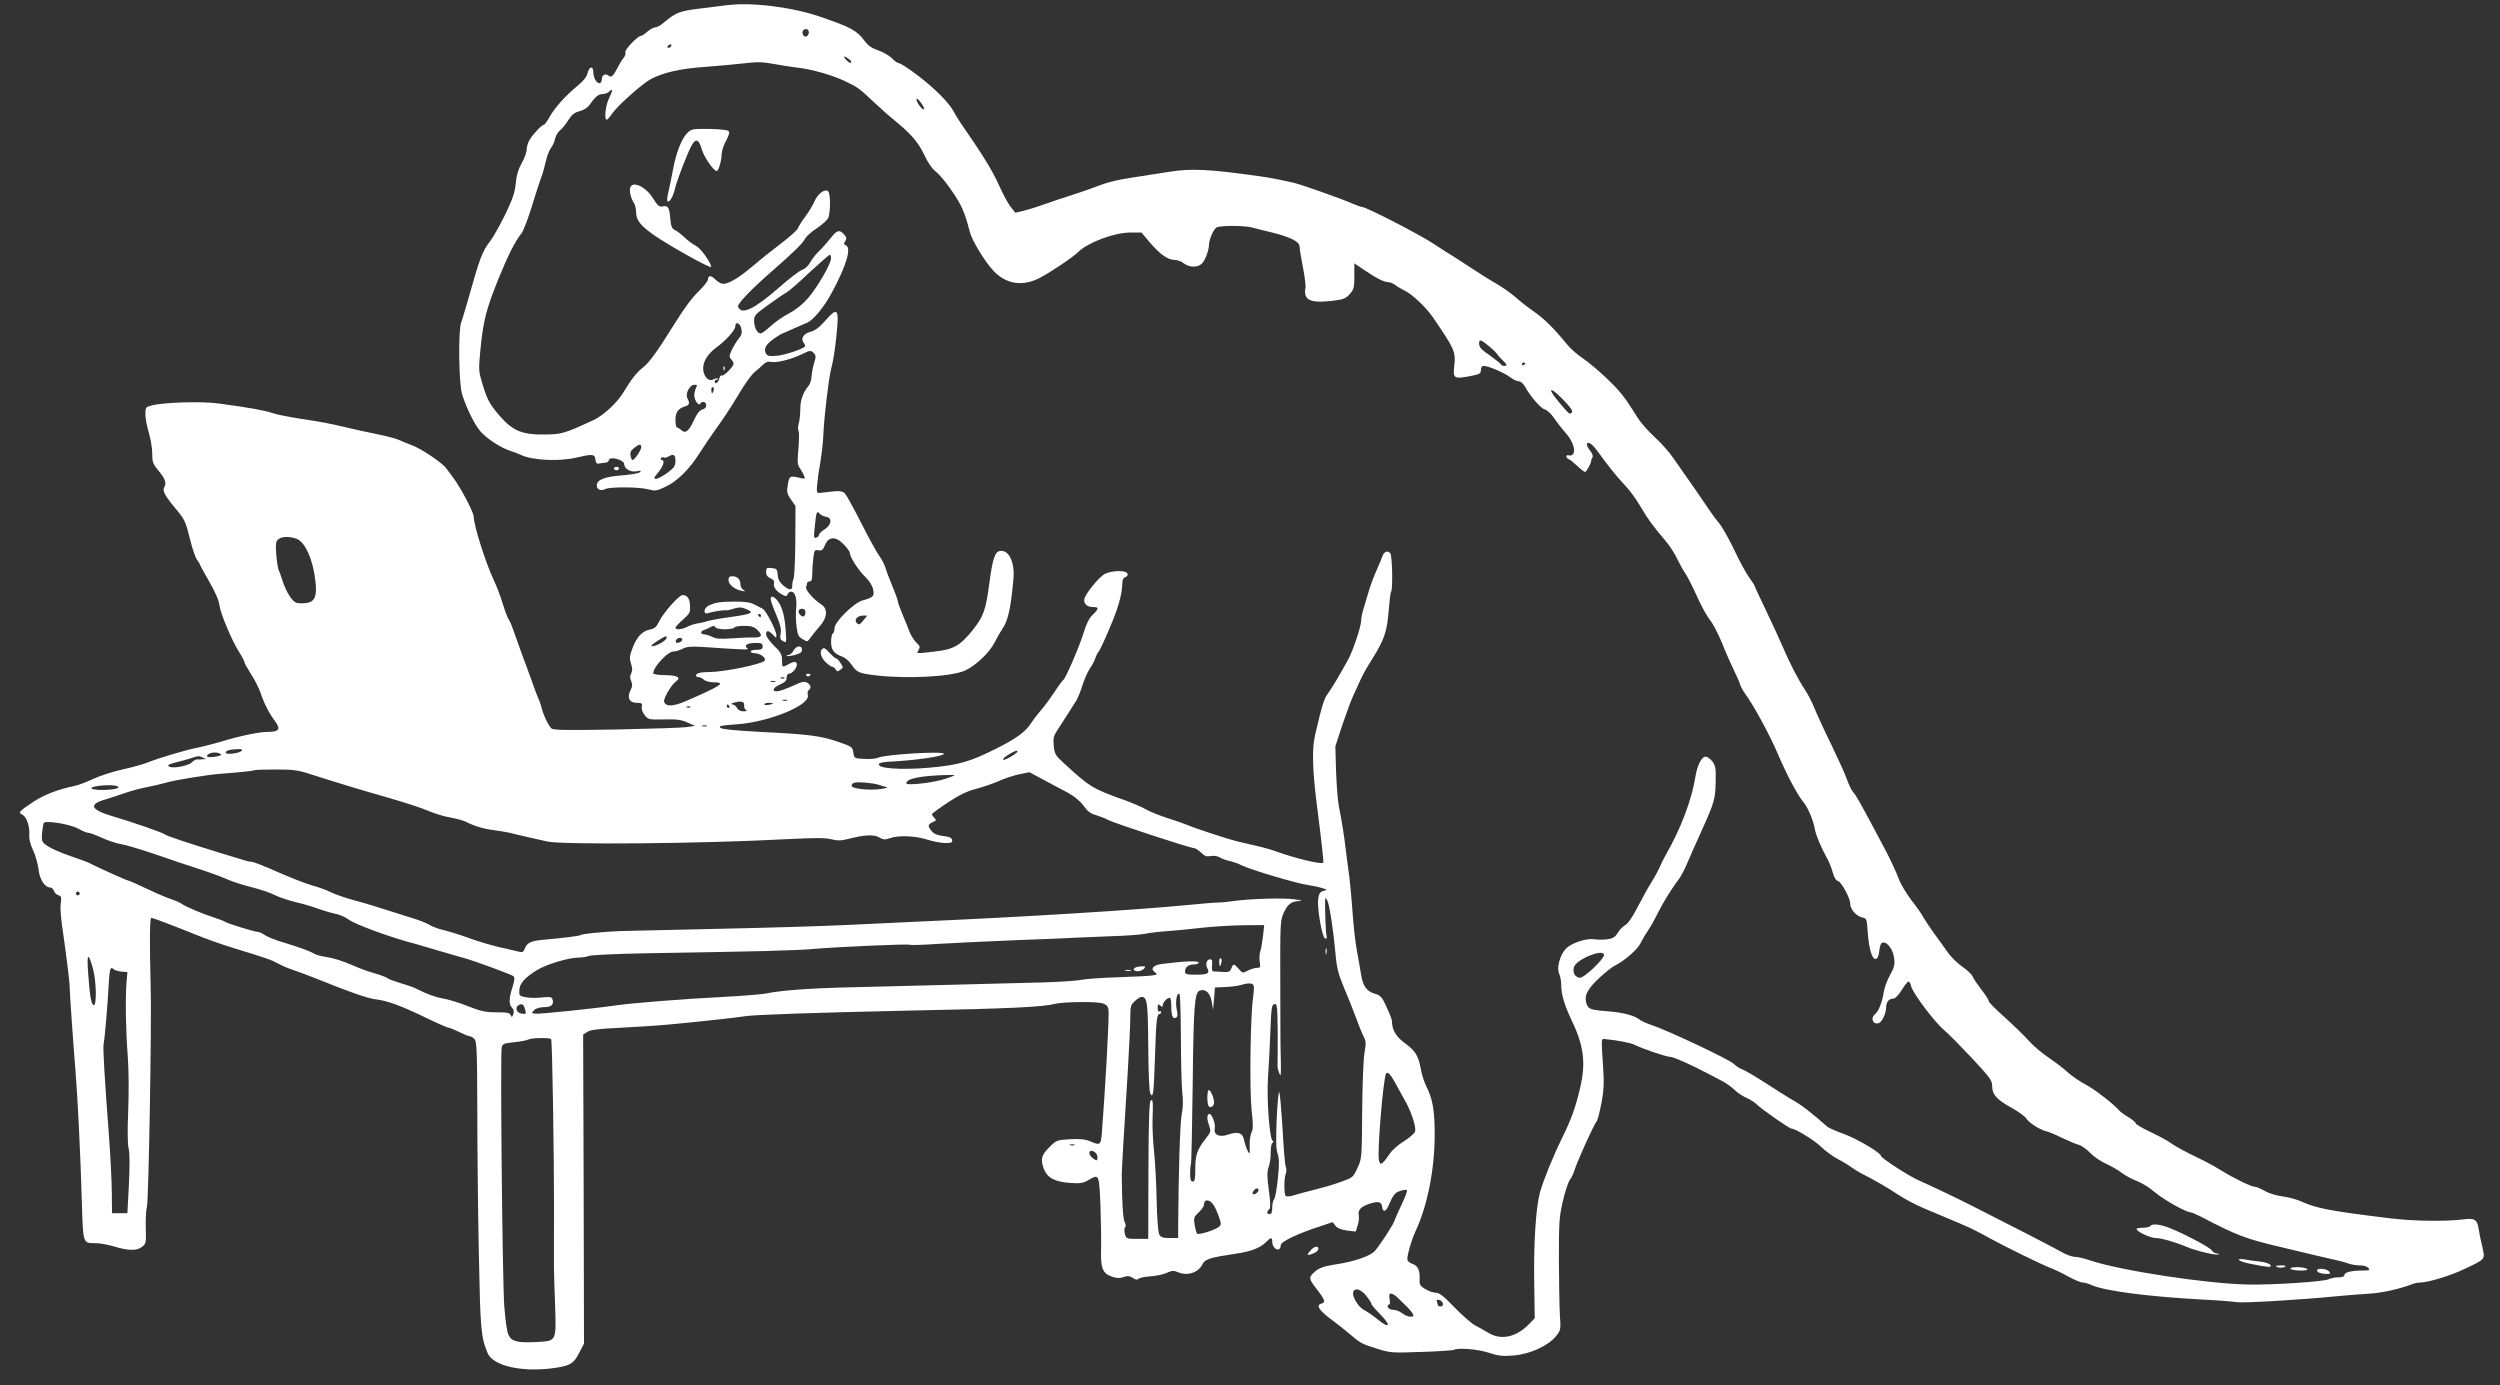<?xml version="1.0" standalone="no"?>
<!DOCTYPE svg PUBLIC "-//W3C//DTD SVG 20010904//EN"
 "http://www.w3.org/TR/2001/REC-SVG-20010904/DTD/svg10.dtd">
<svg version="1.0" xmlns="http://www.w3.org/2000/svg"
 width="1462pt" height="810pt" viewBox="0 0 1462 810"
 preserveAspectRatio="xMidYMid meet">

<rect x="0" y="0" width="1462" height="810" fill="#333333" stroke="none"/>

<g transform="translate(0,810) scale(0.1,-0.1)"
fill="#FFFFFF" stroke="none">
<path d="M4245 8069 c-38 -5 -110 -14 -160 -20 -111 -14 -132 -22 -203 -81
-18 -16 -40 -28 -50 -28 -9 0 -30 -11 -46 -25 -16 -14 -33 -25 -38 -25 -19 0
-97 -82 -91 -96 3 -8 -1 -22 -10 -32 -8 -9 -24 -36 -36 -59 -24 -47 -38 -60
-53 -45 -15 15 -38 3 -38 -18 0 -11 -4 -21 -9 -25 -17 -10 -41 26 -41 60 0 43
-25 38 -35 -6 -4 -18 -25 -44 -52 -66 -75 -62 -132 -125 -165 -180 -16 -29
-33 -53 -38 -53 -11 0 -61 -51 -81 -85 -11 -16 -19 -43 -19 -59 0 -16 -13 -52
-29 -80 -20 -35 -31 -72 -35 -119 -5 -53 -18 -91 -61 -180 -30 -61 -68 -130
-85 -152 -53 -71 -61 -92 -142 -380 -11 -38 -25 -83 -31 -100 -18 -47 -14
-358 5 -420 26 -83 74 -179 107 -217 39 -44 112 -92 171 -113 25 -8 54 -19 65
-25 70 -33 227 -40 330 -15 90 21 103 20 107 -12 2 -19 8 -27 18 -24 8 1 25 4
37 5 13 0 23 7 23 14 0 6 9 12 19 12 32 0 71 -18 71 -33 0 -28 37 -50 72 -43
25 5 30 4 21 -5 -7 -7 -55 -15 -108 -19 -101 -8 -145 -26 -145 -59 0 -24 25
-34 50 -21 26 14 200 13 253 -2 39 -10 48 -9 98 15 69 32 140 102 200 197 27
41 61 93 77 115 71 99 102 146 157 238 32 54 72 109 89 122 17 14 40 34 51 45
13 13 28 17 42 14 30 -8 117 13 181 44 49 24 54 24 69 9 15 -15 16 -22 4 -59
-7 -24 -14 -60 -15 -80 -1 -20 -9 -45 -18 -55 -31 -36 -48 -83 -48 -135 0 -29
-4 -67 -9 -84 -5 -17 -5 -37 -1 -45 4 -8 3 -54 -1 -104 -7 -78 -6 -93 10 -115
9 -14 20 -33 24 -44 6 -16 4 -18 -20 -12 -64 16 -67 14 -76 -38 -7 -44 -5 -53
18 -87 l27 -38 -1 -200 c-1 -110 -5 -211 -10 -224 -5 -13 -9 -32 -8 -42 3 -28
-18 -28 -51 0 -22 19 -32 36 -34 63 -3 34 -6 37 -35 40 -30 3 -33 1 -33 -23 0
-18 8 -29 26 -37 18 -8 24 -17 20 -31 -5 -21 15 -47 52 -66 18 -10 23 -9 28 4
3 8 12 15 20 15 23 0 36 -40 30 -94 -3 -28 -2 -77 2 -109 6 -50 11 -61 36 -75
27 -17 28 -16 45 8 9 13 29 38 44 55 55 58 62 113 20 140 -45 29 -95 86 -89
102 3 8 6 19 6 24 0 5 7 9 15 9 11 0 15 11 15 43 0 23 3 65 6 93 6 47 8 50 30
46 20 -4 27 2 39 32 21 50 64 51 111 0 19 -19 34 -41 34 -48 0 -24 49 -100 90
-140 25 -24 42 -52 46 -74 8 -39 1 -46 -61 -63 -52 -14 -165 -126 -165 -163 0
-14 -4 -28 -10 -31 -5 -3 -10 -25 -10 -49 0 -47 17 -69 66 -86 16 -6 40 -26
53 -46 32 -47 44 -52 147 -64 184 -21 438 -7 516 28 62 27 145 106 175 166 14
28 34 63 45 79 32 45 49 119 64 286 10 101 -25 177 -78 169 -30 -4 -44 -47
-63 -193 -21 -155 -33 -190 -100 -274 -71 -87 -109 -109 -218 -121 -113 -13
-109 -14 -95 9 10 17 8 23 -13 43 -13 13 -30 39 -38 58 -7 19 -26 66 -42 104
-16 38 -29 74 -29 81 0 7 -14 45 -31 86 -17 41 -36 90 -41 109 -6 18 -21 48
-34 66 -13 17 -61 103 -105 190 -44 87 -88 167 -97 177 -16 18 -35 19 -142 5
-24 -3 -25 -1 -22 42 2 25 10 86 19 135 8 50 17 124 18 165 4 102 32 336 46
385 13 48 27 143 35 243 9 105 -4 112 -67 40 -36 -41 -61 -61 -89 -68 -42 -11
-60 -41 -39 -66 6 -8 9 -17 6 -21 -18 -17 -126 -52 -170 -54 -43 -3 -52 0 -60
18 -12 27 5 53 57 88 20 14 39 25 41 25 3 0 33 13 67 29 35 15 68 30 74 32 37
13 103 92 149 179 87 161 116 263 80 276 -11 5 -12 10 -2 24 9 15 8 23 -7 39
-27 30 -41 26 -78 -21 -18 -23 -49 -58 -69 -77 -20 -20 -44 -50 -52 -67 -10
-18 -29 -36 -46 -42 -17 -6 -78 -53 -136 -104 -145 -127 -220 -162 -239 -112
-6 16 74 100 205 214 122 107 171 155 185 181 7 15 38 43 69 63 30 20 60 47
67 59 15 29 16 143 1 158 -18 18 -61 -14 -80 -58 -8 -20 -31 -59 -52 -87 -21
-28 -41 -60 -45 -71 -4 -11 -51 -53 -104 -93 -53 -40 -128 -100 -165 -132 -74
-63 -135 -100 -168 -100 -11 0 -31 11 -45 25 -25 26 -44 26 -44 0 0 -7 -21
-35 -47 -61 -49 -48 -85 -97 -145 -192 -104 -167 -149 -230 -187 -260 -39 -31
-67 -66 -117 -149 -38 -61 -114 -131 -172 -159 -173 -80 -187 -84 -289 -85
-128 -2 -186 22 -260 108 -60 69 -74 95 -103 191 -21 70 -22 80 -11 194 16
168 34 240 104 413 58 143 98 222 138 273 10 13 37 83 59 155 22 73 47 148 54
167 8 19 20 61 27 93 7 33 21 69 31 82 10 13 21 37 24 54 4 18 17 39 29 49 12
10 34 36 48 59 20 32 36 45 67 53 23 6 47 21 57 36 33 48 53 64 77 64 14 0 32
7 40 16 22 21 20 6 -4 -44 -19 -40 -28 -122 -12 -122 4 0 18 16 31 35 31 46
175 174 226 202 73 39 175 62 320 72 77 6 180 15 230 21 72 9 105 8 170 -4 44
-8 105 -18 135 -21 83 -9 204 -43 278 -78 77 -36 85 -42 172 -124 36 -34 90
-82 120 -106 99 -81 141 -130 175 -203 22 -47 46 -81 69 -99 20 -15 62 -66 94
-114 56 -82 74 -123 103 -236 12 -50 88 -175 138 -228 73 -79 170 -94 270 -43
63 33 195 121 227 153 56 55 210 113 303 113 l66 0 50 -59 c60 -69 104 -101
144 -101 15 0 40 -9 54 -20 32 -25 81 -26 106 -1 19 19 41 78 41 111 1 33 29
94 46 101 27 11 163 10 204 -1 19 -5 73 -19 120 -30 111 -28 160 -54 160 -83
0 -12 9 -68 20 -124 11 -56 17 -109 14 -118 -3 -8 -3 -26 0 -39 9 -36 52 -47
149 -36 73 8 85 13 110 40 24 27 27 38 27 105 l0 75 58 -39 c72 -49 116 -71
140 -71 11 0 30 -8 43 -18 13 -10 38 -24 54 -32 44 -21 125 -98 164 -155 128
-187 135 -202 125 -287 -8 -71 -1 -75 91 -58 58 11 65 15 65 36 0 16 6 24 18
24 26 0 124 -42 156 -68 16 -12 37 -22 48 -22 11 0 26 -13 36 -31 32 -58 92
-127 115 -133 13 -3 37 -25 53 -48 16 -24 47 -64 70 -90 42 -48 60 -102 42
-125 -5 -6 -16 -9 -24 -6 -8 3 -14 0 -14 -6 0 -7 7 -14 15 -17 8 -3 30 -21 50
-40 20 -19 40 -34 44 -34 8 0 35 48 36 65 0 6 4 15 8 21 4 7 -2 23 -13 37 -11
14 -20 30 -20 36 0 24 28 9 57 -31 70 -96 118 -156 163 -203 27 -27 69 -85 94
-128 44 -75 65 -104 150 -205 22 -26 51 -72 65 -102 15 -31 36 -69 48 -85 11
-17 42 -77 68 -135 26 -58 60 -118 74 -135 15 -16 47 -77 71 -135 23 -58 55
-130 70 -160 15 -30 31 -66 35 -80 4 -14 17 -38 29 -55 49 -65 147 -246 191
-350 53 -124 115 -242 150 -284 27 -31 59 -107 69 -163 6 -35 34 -100 76 -178
10 -19 23 -54 29 -76 7 -25 18 -44 29 -46 21 -6 72 -100 72 -133 0 -32 35 -72
69 -80 27 -6 28 -8 33 -83 7 -100 26 -164 47 -160 11 2 18 18 21 48 3 30 10
46 20 48 27 5 62 -43 67 -92 5 -37 0 -54 -24 -98 -17 -29 -33 -75 -37 -101 -9
-57 -29 -109 -50 -127 -30 -24 -13 -65 22 -53 18 7 42 58 42 91 0 32 16 52 42
52 11 0 30 20 49 50 17 28 35 50 40 50 5 0 12 -12 15 -27 10 -42 138 -211 195
-259 20 -16 91 -88 158 -159 109 -117 121 -133 121 -166 0 -50 27 -80 113
-127 39 -22 78 -50 85 -61 15 -26 81 -68 119 -77 15 -3 57 -21 93 -39 36 -17
78 -35 94 -39 16 -4 47 -25 69 -48 21 -22 64 -51 94 -64 30 -14 71 -37 91 -53
21 -16 60 -37 87 -47 28 -10 75 -39 105 -65 51 -44 185 -119 211 -119 6 0 39
-14 73 -32 198 -103 248 -122 446 -169 131 -32 290 -69 335 -79 22 -5 53 -13
68 -19 16 -6 45 -11 66 -11 22 0 44 -6 51 -15 11 -13 6 -15 -33 -15 -64 0
-107 -10 -107 -26 0 -9 -12 -14 -36 -14 -19 0 -44 -5 -56 -11 -25 -14 -329
-34 -468 -31 -244 4 -751 82 -927 141 -34 12 -75 21 -90 21 -15 0 -48 12 -73
26 -39 23 -313 164 -533 275 -90 46 -247 120 -308 147 -56 24 -219 130 -219
142 0 18 -141 101 -218 129 -45 16 -88 35 -96 42 -86 77 -161 135 -205 157
-14 8 -48 29 -76 47 -126 82 -194 123 -214 130 -12 4 -37 19 -54 35 -34 29
-384 194 -477 225 -30 10 -62 24 -70 31 -28 24 -98 43 -178 49 -110 9 -121 12
-133 42 -17 46 -1 83 69 150 36 34 80 69 97 77 52 25 132 94 148 129 9 18 27
50 42 71 14 21 42 70 61 109 35 69 83 145 124 199 11 15 34 58 49 95 16 37 52
120 81 183 76 169 81 186 83 287 2 79 -1 95 -19 120 -12 15 -30 28 -40 28 -23
0 -49 -52 -59 -115 -20 -132 -86 -308 -174 -460 -11 -19 -28 -53 -37 -75 -10
-22 -32 -62 -50 -90 -17 -27 -52 -91 -78 -141 -29 -57 -56 -96 -72 -104 -13
-8 -34 -28 -44 -46 -16 -25 -29 -33 -61 -37 -23 -3 -56 -3 -75 0 -46 8 -135
-22 -167 -55 -35 -37 -55 -112 -39 -147 7 -14 12 -45 12 -68 0 -53 19 -116 63
-209 70 -145 82 -249 46 -396 -27 -113 -50 -177 -104 -287 -56 -114 -108 -244
-129 -317 -24 -85 -38 -296 -34 -530 l3 -207 -35 -36 c-73 -75 -163 -94 -235
-50 -22 13 -58 34 -80 45 -22 12 -76 60 -121 106 -61 64 -87 84 -107 84 -14 0
-42 9 -61 21 -31 18 -36 25 -34 57 2 55 -10 79 -42 91 -19 6 -30 17 -30 28 0
29 25 114 48 163 70 150 111 360 112 562 0 145 -12 213 -50 287 -11 23 -26 67
-31 99 -15 79 -31 106 -94 152 -52 38 -75 78 -75 129 0 8 -14 45 -31 81 -27
60 -35 69 -70 79 -48 14 -70 46 -80 115 -5 28 -15 89 -24 136 -9 47 -20 146
-25 220 -5 74 -14 169 -19 210 -6 41 -15 113 -21 160 -10 85 -20 149 -41 258
-6 31 -13 123 -16 203 l-4 145 41 125 c23 68 52 147 65 174 13 28 30 66 39 85
16 36 32 65 76 135 64 103 82 156 90 267 5 59 11 112 15 117 11 18 7 212 -5
226 -15 18 -37 9 -46 -18 -4 -12 -19 -49 -34 -82 -15 -33 -35 -87 -45 -120
-10 -33 -24 -80 -31 -104 -8 -25 -14 -56 -14 -70 0 -33 -47 -174 -75 -226 -51
-93 -98 -172 -120 -201 -22 -29 -34 -68 -75 -244 -18 -75 -15 -204 10 -400 30
-237 42 -342 38 -345 -12 -11 -158 24 -273 65 -27 10 -81 26 -120 34 -38 9
-90 21 -115 27 -56 14 -244 76 -285 94 -16 7 -68 25 -115 40 -47 15 -105 38
-129 52 -23 14 -85 40 -136 58 -177 63 -195 75 -348 216 -45 41 -50 51 -55 97
-4 44 -1 58 20 90 36 55 92 143 112 175 9 15 26 56 36 90 11 34 30 78 43 97
13 19 28 46 32 60 4 14 13 32 20 40 7 8 36 70 64 137 51 119 72 195 74 260 0
22 6 35 18 38 11 4 16 12 12 21 -7 19 -82 19 -128 0 -36 -16 -125 -125 -125
-155 0 -25 20 -41 52 -41 36 0 35 -9 -2 -45 -20 -19 -37 -52 -51 -99 -24 -80
-107 -274 -121 -282 -5 -4 -29 -36 -53 -73 -24 -36 -59 -84 -79 -106 -19 -22
-45 -56 -58 -76 -31 -48 -84 -88 -203 -147 -150 -76 -220 -96 -385 -111 -180
-16 -326 -4 -297 25 4 4 33 9 64 10 153 8 313 32 313 46 0 17 -346 -4 -385
-23 -12 -6 -48 -9 -80 -7 -60 3 -60 3 -65 37 -5 33 -8 35 -89 63 -102 35 -171
44 -456 58 -151 8 -224 16 -233 24 -11 11 7 14 92 20 190 12 435 112 420 171
-3 13 -1 26 5 29 17 11 13 30 -8 43 -17 10 -30 8 -83 -17 -35 -16 -74 -30 -87
-32 -40 -5 -35 19 8 38 31 13 41 24 41 41 0 13 6 23 13 23 19 0 47 33 47 53 0
21 -17 21 -50 2 -36 -20 -37 -19 -37 25 0 33 -7 46 -47 84 -25 25 -46 54 -46
66 0 26 14 25 40 -2 19 -21 20 -21 20 -2 0 27 -62 146 -80 154 -8 4 -30 15
-48 25 -25 13 -56 17 -118 17 -86 -1 -112 -5 -151 -24 -28 -14 -32 -52 -5 -44
33 10 97 20 107 17 5 -1 27 3 47 10 29 9 43 9 67 -1 57 -23 44 -30 -99 -50
-71 -10 -117 -19 -140 -27 -8 -3 -28 -7 -43 -9 -15 -2 -41 -11 -57 -19 -32
-17 -70 -20 -70 -6 0 5 20 27 44 48 40 35 43 42 41 82 -2 42 -16 61 -44 61
-20 0 -112 -103 -136 -153 -16 -33 -27 -43 -53 -48 -46 -9 -78 -43 -103 -108
-18 -48 -19 -61 -9 -92 9 -27 9 -41 1 -57 -8 -15 -8 -27 0 -45 8 -19 8 -31 -4
-53 -22 -43 -7 -74 36 -74 30 0 34 -3 30 -23 -3 -13 4 -33 17 -49 20 -26 24
-27 113 -25 74 2 101 -2 137 -18 l45 -20 -50 -7 c-28 -4 -213 -10 -412 -14
-286 -5 -366 -4 -378 6 -17 14 -48 79 -59 125 -4 17 -14 44 -22 60 -7 17 -24
62 -37 100 -14 39 -39 108 -57 155 -17 47 -38 105 -46 129 -8 25 -20 54 -28
66 -8 12 -24 54 -36 94 -12 40 -36 105 -55 144 -47 101 -115 317 -115 366 0
26 -82 180 -124 233 -11 15 -28 37 -37 50 -22 31 -151 118 -202 135 -22 8 -51
20 -66 27 -14 8 -73 24 -131 36 -58 12 -134 28 -170 37 -123 29 -145 33 -275
53 -71 11 -148 26 -170 34 -40 15 -147 34 -320 57 -98 13 -323 6 -388 -12 -35
-9 -37 -12 -37 -52 0 -23 9 -71 20 -107 11 -36 20 -90 20 -122 0 -49 4 -61 34
-97 42 -50 51 -74 36 -101 -12 -23 5 -51 90 -153 28 -34 40 -63 59 -142 13
-55 32 -112 42 -127 11 -14 19 -29 19 -31 0 -3 24 -48 54 -99 34 -59 56 -109
59 -138 7 -50 73 -208 118 -278 16 -25 29 -50 29 -56 0 -5 18 -37 39 -70 22
-34 46 -83 55 -109 20 -61 52 -123 84 -164 35 -47 24 -63 -41 -63 -53 0 -164
-23 -288 -61 -36 -10 -96 -26 -132 -33 -76 -16 -219 -59 -287 -86 -25 -10 -90
-28 -145 -40 -55 -12 -131 -37 -170 -55 -38 -18 -86 -36 -105 -40 -98 -20
-179 -51 -244 -93 -84 -56 -92 -64 -66 -76 25 -11 45 -70 41 -118 -2 -24 6
-56 22 -90 14 -29 28 -79 32 -112 7 -60 37 -106 69 -106 8 0 17 -9 21 -19 3
-11 15 -23 26 -26 17 -6 19 -12 14 -48 -4 -23 1 -89 10 -147 20 -137 42 -308
42 -340 0 -30 21 -332 34 -490 13 -161 29 -483 37 -758 8 -260 5 -252 82 -252
25 0 74 -9 110 -20 82 -25 131 -25 161 -1 23 18 24 25 21 112 -1 51 2 106 7
123 10 32 28 1070 22 1276 -7 273 -6 415 4 413 21 -5 154 -56 255 -97 58 -24
159 -60 225 -80 200 -61 218 -68 262 -91 23 -13 66 -31 95 -40 29 -10 89 -32
133 -50 188 -76 293 -113 342 -119 71 -9 142 -35 288 -105 70 -34 132 -61 138
-61 7 0 35 -12 62 -25 28 -14 55 -25 62 -25 6 0 19 -7 27 -16 14 -13 16 -66
17 -412 0 -218 4 -597 9 -842 9 -451 12 -486 51 -582 31 -76 203 -115 391 -88
93 14 111 24 144 87 l29 56 -2 904 -3 903 25 16 c18 12 66 18 197 24 95 5 223
13 283 19 174 16 407 42 440 48 52 9 403 21 955 33 572 11 791 21 855 39 22 6
94 11 161 11 138 0 157 -8 157 -61 0 -95 -20 -449 -39 -696 -6 -81 -9 -83 -70
-57 -29 12 -59 15 -117 12 -75 -5 -80 -6 -118 -44 -49 -48 -56 -73 -35 -129
21 -54 65 -77 158 -83 56 -4 74 0 103 17 62 36 62 37 70 -141 3 -90 5 -206 4
-258 -4 -115 8 -147 64 -166 27 -10 45 -10 67 -2 24 8 35 7 54 -5 16 -11 26
-13 34 -5 5 5 36 12 68 14 33 2 76 11 96 20 33 15 41 15 70 3 54 -22 117 0
140 48 14 30 48 40 198 62 84 12 138 33 171 65 32 32 39 33 39 2 0 -26 24 -51
40 -41 5 3 10 14 10 24 0 20 101 68 234 111 l69 23 16 -21 c11 -14 33 -23 67
-28 l52 -6 11 35 c7 19 9 46 7 58 -7 30 10 51 55 67 56 19 77 16 81 -13 4 -35
20 -34 36 1 30 68 39 80 72 90 20 7 36 8 38 3 2 -5 -12 -42 -31 -82 -19 -39
-38 -82 -42 -95 -7 -23 -82 -139 -114 -176 -27 -32 -125 -65 -236 -81 -65 -10
-95 -21 -122 -47 -31 -29 -29 -37 15 -94 50 -64 56 -81 30 -87 -34 -9 -17 -38
57 -93 39 -29 86 -66 105 -83 63 -54 74 -61 159 -87 82 -26 90 -26 264 -20 98
3 183 9 189 12 23 14 142 4 205 -17 55 -18 80 -21 144 -16 94 8 200 55 247
112 29 36 30 38 24 123 -3 48 -5 195 -6 327 0 218 2 249 23 340 13 55 31 111
41 125 10 14 21 36 25 50 16 53 112 267 132 293 6 6 18 55 28 107 14 75 16
117 10 205 -12 186 -13 170 15 168 66 -6 149 -22 169 -33 41 -21 183 -70 206
-70 20 0 120 -44 230 -102 22 -12 58 -31 80 -42 22 -12 52 -34 68 -49 15 -16
47 -37 70 -47 24 -11 52 -29 62 -40 20 -22 189 -140 201 -140 23 0 136 -69
174 -107 25 -24 68 -56 95 -70 28 -14 64 -36 80 -48 17 -12 44 -29 60 -37 79
-40 156 -85 216 -125 37 -24 102 -59 145 -77 185 -77 281 -118 309 -134 17 -8
57 -30 90 -48 89 -49 305 -154 346 -169 20 -7 66 -29 102 -49 36 -20 74 -36
85 -36 11 0 37 -7 58 -17 79 -33 330 -66 649 -83 83 -4 170 -11 195 -15 41 -6
365 13 600 36 52 5 133 11 180 14 75 5 179 29 248 56 13 5 33 9 45 9 47 0 180
41 259 79 126 60 121 54 104 131 -9 36 -18 82 -21 102 -9 57 -23 66 -91 57
-101 -13 -293 -10 -424 6 -358 44 -432 58 -525 100 -27 12 -77 25 -110 29 -34
4 -78 18 -102 32 -23 13 -49 24 -58 24 -20 0 -125 51 -195 95 -30 19 -75 44
-100 56 -110 53 -167 84 -195 104 -16 13 -69 41 -117 64 -49 23 -88 46 -88 51
0 5 -19 22 -42 36 -24 14 -47 31 -53 38 -36 41 -151 130 -201 155 -32 17 -78
48 -102 70 -23 22 -74 60 -112 86 -39 26 -92 71 -118 101 -26 29 -89 90 -139
135 -51 45 -93 88 -93 94 0 7 -20 39 -45 70 -24 32 -47 66 -50 76 -4 10 -31
36 -61 57 -30 21 -68 59 -84 83 -17 24 -50 71 -75 104 -24 33 -53 76 -64 95
-10 20 -43 67 -73 105 -29 39 -62 93 -72 120 -18 48 -57 132 -97 205 -132 249
-154 288 -173 309 -9 10 -24 42 -35 72 -10 30 -53 124 -94 209 -42 85 -85 180
-97 210 -12 30 -36 78 -54 105 -43 65 -86 149 -132 255 -20 47 -65 144 -100
217 -35 73 -64 135 -64 138 0 3 -14 24 -31 48 -17 23 -57 96 -88 162 -32 67
-71 136 -88 155 -16 19 -46 60 -66 90 -20 30 -63 93 -96 140 -33 47 -80 114
-105 150 -24 36 -74 92 -111 125 -36 33 -80 83 -97 110 -79 127 -102 155 -183
233 -48 46 -112 99 -141 118 -29 19 -70 55 -91 81 -76 93 -129 146 -193 191
-36 25 -86 64 -111 87 -26 22 -73 55 -105 74 -33 18 -97 59 -143 89 -47 31
-97 63 -111 72 -15 8 -67 42 -116 74 -83 55 -395 216 -420 216 -6 0 -33 10
-59 21 -60 27 -288 107 -335 119 -81 19 -149 32 -215 41 -289 40 -391 45 -520
24 -55 -9 -127 -20 -160 -25 -135 -20 -189 -32 -258 -59 -40 -15 -106 -38
-147 -51 -41 -13 -109 -35 -150 -50 -41 -15 -99 -34 -129 -41 l-53 -13 -27 33
c-15 18 -46 76 -70 129 -37 84 -101 187 -221 359 -16 24 -36 56 -44 72 -26 50
-115 139 -211 211 -51 39 -99 70 -107 70 -8 0 -27 13 -42 29 -15 15 -50 36
-79 46 -38 13 -61 28 -82 57 -45 60 -78 78 -255 139 -167 58 -407 88 -555 68z
m485 -158 c0 -24 -26 -35 -34 -14 -8 19 1 33 20 33 8 0 14 -9 14 -19z m-805
-81 c-3 -5 -11 -10 -16 -10 -6 0 -7 5 -4 10 3 6 11 10 16 10 6 0 7 -4 4 -10z
m1039 -75 c11 -8 16 -18 13 -22 -4 -3 -16 3 -27 15 -23 25 -15 29 14 7z m440
-294 c-8 -8 -44 38 -44 57 0 10 10 3 25 -18 14 -18 22 -36 19 -39z m-544 -871
c0 -33 -79 -169 -134 -233 -33 -37 -72 -69 -111 -89 -33 -17 -81 -50 -107 -74
-26 -24 -52 -44 -59 -44 -20 0 -38 33 -39 72 0 34 5 39 84 96 46 33 94 66 106
72 12 6 72 58 133 116 62 57 115 104 120 104 4 0 7 -9 7 -20z m-525 -411 c6
-24 2 -38 -14 -58 -12 -14 -30 -44 -41 -66 -16 -35 -17 -42 -4 -56 8 -8 14
-20 14 -26 0 -17 -58 -75 -69 -69 -5 3 -12 -5 -15 -19 -6 -24 -26 -36 -26 -15
0 6 5 10 12 10 6 0 9 3 6 6 -4 3 -15 1 -25 -4 -26 -15 -53 8 -60 51 -7 44 22
95 75 134 56 40 112 103 112 124 0 31 28 21 35 -12z m4370 -101 c22 -18 44
-39 49 -47 5 -8 20 -25 33 -37 12 -12 23 -24 23 -28 0 -9 -28 -7 -32 2 -1 5
-28 26 -58 48 -62 43 -70 52 -70 77 0 24 10 22 55 -15z m215 -102 c0 -3 -4 -8
-10 -11 -5 -3 -10 -1 -10 4 0 6 5 11 10 11 6 0 10 -2 10 -4z m-4850 -145 c-5
-11 -10 -30 -10 -43 1 -29 25 -64 35 -49 11 18 35 12 35 -9 0 -12 -9 -22 -23
-25 -16 -5 -32 -24 -50 -65 -29 -63 -50 -78 -73 -55 -9 8 -20 15 -25 15 -5 0
-9 20 -9 43 0 46 16 69 58 81 24 8 27 18 12 47 -14 26 13 79 41 79 16 0 18 -3
9 -19z m103 -16 c-7 -21 -13 -19 -13 6 0 11 4 18 10 14 5 -3 7 -12 3 -20z
m5019 -127 c-13 -13 -11 -16 -76 61 -70 83 -55 96 21 18 50 -51 63 -71 55 -79z
m-5442 -203 c0 -17 -39 -75 -51 -75 -4 0 -9 11 -12 25 -3 19 2 31 21 45 30 24
42 25 42 5z m200 -80 c0 -30 -7 -40 -47 -70 -27 -19 -56 -35 -66 -35 -16 0
-14 6 12 37 31 37 41 73 20 73 -5 0 -7 5 -4 10 4 6 11 8 16 5 5 -4 17 -1 26 4
32 19 43 13 43 -24z m880 -327 c38 -5 34 -47 -7 -73 -18 -11 -32 -25 -33 -31
0 -7 -7 -15 -16 -18 -15 -6 -16 1 -9 66 8 83 12 95 28 74 7 -8 23 -16 37 -18z
m-3095 -129 c50 -19 97 -124 110 -252 9 -83 -4 -114 -49 -123 -20 -3 -47 -3
-60 0 -27 7 -63 64 -86 136 -7 25 -17 50 -20 55 -4 6 -10 44 -14 86 -5 63 -4
80 9 93 19 19 66 21 110 5z m2975 -427 c0 -26 -11 -34 -27 -21 -20 17 -16 39
7 39 13 0 20 -7 20 -18z m-260 -22 c0 -5 -2 -10 -4 -10 -3 0 -8 5 -11 10 -3 6
-1 10 4 10 6 0 11 -4 11 -10z m598 -29 c-19 -24 -25 -27 -37 -15 -19 18 2 44
36 44 l25 0 -24 -29z m-863 -41 c3 -5 28 -10 55 -10 27 0 52 5 55 10 3 6 29
10 57 10 39 0 57 -5 75 -22 35 -33 30 -47 -19 -46 -24 1 -81 -2 -128 -5 -66
-5 -92 -3 -114 8 -15 8 -37 15 -47 15 -24 0 -25 19 -1 26 9 3 24 9 32 14 20
12 28 12 35 0z m-287 -62 c-6 -16 -58 -46 -83 -47 -13 -1 -4 9 25 28 50 32 64
37 58 19z m92 -8 c0 -12 -28 -25 -36 -17 -9 9 6 27 22 27 8 0 14 -5 14 -10z
m470 -40 c0 -16 -7 -20 -35 -20 -19 0 -35 -4 -35 -10 0 -5 10 -10 23 -10 33 0
71 -29 58 -44 -18 -21 -238 -66 -322 -66 -52 0 -79 -7 -79 -21 0 -5 7 -9 16
-9 8 0 22 -7 30 -15 9 -8 33 -15 55 -15 78 0 51 -18 -160 -110 -75 -32 -116
-34 -127 -5 -7 17 41 100 69 120 33 23 9 36 -66 37 -37 0 -67 5 -67 10 0 37
84 128 118 128 12 0 37 7 54 16 25 13 49 15 127 10 231 -16 266 -17 252 -8
-23 17 -2 32 45 32 37 0 44 -3 44 -20z m127 -186 c-3 -3 -12 -4 -19 -1 -8 3
-5 6 6 6 11 1 17 -2 13 -5z m-54 -21 c-7 -2 -19 -2 -25 0 -7 3 -2 5 12 5 14 0
19 -2 13 -5z m70 -110 c-7 -2 -19 -2 -25 0 -7 3 -2 5 12 5 14 0 19 -2 13 -5z
m-251 -27 c-2 -10 2 -23 10 -27 9 -6 4 -9 -14 -9 -17 0 -31 7 -38 20 -6 11
-18 20 -28 21 -11 1 -8 4 8 9 40 13 65 8 62 -14z m168 10 c0 -2 -11 -6 -25 -8
-14 -3 -25 -1 -25 3 0 5 11 9 25 9 14 0 25 -2 25 -4z m-255 -16 c3 -5 1 -10
-4 -10 -6 0 -11 5 -11 10 0 6 2 10 4 10 3 0 8 -4 11 -10z m-228 -6 c-3 -3 -12
-4 -19 -1 -8 3 -5 6 6 6 11 1 17 -2 13 -5z m96 -111 c-7 -2 -19 -2 -25 0 -7 3
-2 5 12 5 14 0 19 -2 13 -5z m-2720 -144 c-15 -15 -93 -24 -93 -11 0 13 22 19
70 21 24 1 31 -2 23 -10z m4537 -4 c0 -10 -74 -54 -83 -48 -5 3 8 16 29 29 38
23 54 29 54 19z m-4661 -14 c10 -6 1 -11 -28 -16 -45 -7 -65 0 -41 15 19 12
51 12 69 1z m-104 -21 l20 -9 -20 -1 c-11 -2 -25 -2 -32 -1 -7 1 -21 -7 -31
-17 -22 -22 -119 -39 -134 -24 -10 10 -8 11 77 33 22 6 51 14 65 19 32 10 31
10 55 0z m623 -95 c182 -58 307 -96 462 -140 91 -26 196 -60 235 -77 38 -16
96 -34 130 -39 33 -6 74 -17 90 -25 48 -25 106 -42 165 -49 30 -4 71 -11 90
-15 19 -5 64 -16 100 -24 36 -8 90 -20 120 -27 86 -20 900 -13 1390 13 171 9
237 9 271 0 37 -9 58 -9 100 2 100 25 148 27 180 9 24 -14 34 -15 62 -5 50 18
147 15 219 -8 34 -11 82 -20 106 -20 36 0 43 3 40 18 -2 12 -16 19 -52 23 -34
4 -54 12 -67 28 -25 30 -24 39 5 53 22 9 23 13 10 25 -8 8 -14 18 -14 22 0 3
42 34 93 68 65 43 112 66 162 79 39 10 98 30 133 45 34 16 89 34 122 41 l60
12 82 -44 c46 -24 110 -58 143 -76 38 -21 71 -48 91 -75 22 -32 41 -47 71 -55
22 -7 55 -19 73 -29 38 -20 481 -165 503 -165 8 0 26 -12 41 -26 21 -21 32
-25 56 -20 19 3 40 0 53 -8 12 -8 38 -17 57 -21 19 -4 51 -15 70 -25 49 -25
325 -107 385 -115 28 -4 66 -12 85 -18 34 -10 34 -11 10 -17 -20 -5 -26 -14
-31 -45 -8 -51 22 -227 40 -233 10 -3 12 2 8 19 -5 20 -10 182 -7 214 0 6 5 2
11 -9 13 -22 36 -171 49 -313 7 -84 16 -118 50 -200 23 -54 55 -134 71 -178
16 -44 36 -93 45 -110 13 -25 13 -40 3 -95 -6 -37 -12 -183 -13 -340 -2 -272
-2 -276 -28 -331 -24 -53 -28 -56 -89 -78 -35 -13 -89 -30 -119 -37 -106 -28
-135 -35 -167 -45 -18 -6 -37 -7 -43 -4 -12 7 -12 101 -1 130 5 11 5 30 0 42
-5 13 -13 114 -19 225 -7 112 -15 207 -19 211 -4 4 -11 -67 -15 -158 -5 -123
-4 -175 5 -200 10 -27 11 -60 2 -146 -6 -61 -16 -116 -22 -122 -6 -6 -11 -28
-11 -49 0 -27 -4 -38 -15 -38 -18 0 -19 12 -3 28 9 9 8 35 -2 112 -11 84 -11
108 0 138 7 19 12 57 11 83 0 27 4 51 10 55 8 4 8 9 1 13 -18 11 -35 247 -27
366 4 61 11 182 14 270 5 141 8 160 24 163 16 3 17 -10 19 -165 0 -92 0 -178
-1 -189 -1 -12 3 -32 8 -45 9 -22 10 -22 11 -4 1 11 1 49 0 85 -2 36 -3 232
-3 435 -1 356 0 372 20 417 24 52 45 67 95 69 18 1 4 5 -32 10 -71 9 -260 3
-355 -10 -33 -5 -71 -9 -85 -9 -14 1 -99 -6 -190 -15 -315 -30 -932 -68 -1535
-95 -137 -7 -349 -16 -470 -22 -121 -6 -456 -16 -745 -22 -289 -6 -545 -12
-570 -13 -114 -6 -214 -16 -224 -23 -10 -6 -90 -16 -220 -28 -70 -6 -94 -17
-107 -51 -8 -21 -13 -24 -37 -18 -15 4 -45 11 -67 16 -55 10 -170 43 -225 64
-47 18 -124 41 -176 54 -16 5 -41 15 -55 24 -13 8 -60 27 -104 40 -213 68
-276 87 -348 106 -43 12 -97 31 -120 42 -22 12 -71 30 -108 40 -37 10 -129 46
-204 79 -74 33 -143 60 -152 60 -9 0 -30 4 -47 10 -17 5 -85 26 -151 46 -185
57 -299 95 -310 104 -13 11 -193 73 -305 106 -131 39 -145 70 -43 99 32 10 83
26 113 37 30 11 86 26 125 34 38 7 92 20 120 28 52 15 238 45 315 51 101 7
195 17 199 21 2 2 58 4 123 4 99 0 132 -4 196 -25z m3722 -29 c-66 -23 -230
-42 -230 -27 0 29 90 46 255 49 39 0 38 0 -25 -22z m-390 -36 c14 -5 34 -11
45 -13 11 -2 -4 -7 -33 -11 -68 -10 -172 1 -172 19 0 8 8 16 18 18 22 6 110
-2 142 -13z m-4452 -9 c10 -6 4 -10 -18 -15 -48 -9 -128 -7 -135 3 -9 16 130
27 153 12z m-231 -247 c24 -13 50 -24 59 -24 8 0 44 -13 79 -29 36 -17 86 -33
111 -37 26 -4 110 -29 188 -55 77 -27 195 -67 261 -88 66 -21 145 -50 175 -64
30 -13 95 -34 143 -46 49 -12 109 -32 135 -46 26 -13 81 -31 122 -41 41 -9 97
-26 124 -36 27 -10 72 -24 100 -30 28 -5 66 -21 84 -35 40 -30 260 -110 392
-143 19 -5 87 -25 150 -44 63 -19 124 -36 135 -39 59 -16 279 -97 288 -106 8
-8 6 -27 -6 -64 -21 -66 -22 -101 -2 -121 10 -10 12 -21 7 -37 -7 -19 -10 -20
-15 -6 -5 14 -21 17 -83 17 -65 0 -91 6 -168 36 -49 20 -113 39 -141 44 -48 8
-98 26 -158 57 -15 8 -57 23 -93 33 -36 11 -72 24 -79 30 -7 6 -42 19 -78 29
-35 10 -86 29 -113 41 -68 30 -121 47 -174 55 -25 4 -54 12 -65 19 -25 15 -86
37 -185 67 -41 12 -87 31 -102 41 -14 10 -32 18 -39 18 -18 0 -182 50 -194 60
-5 4 -35 15 -65 25 -69 22 -170 65 -190 81 -8 6 -33 17 -55 24 -22 7 -86 34
-143 61 -57 27 -107 49 -111 49 -8 0 -187 81 -225 101 -10 6 -52 22 -95 36
-84 28 -147 57 -173 80 -13 12 -16 26 -12 62 3 25 7 51 9 57 5 19 154 -5 202
-32z m7 -385 c-3 -5 -10 -7 -15 -3 -5 3 -7 10 -3 15 3 5 10 7 15 3 5 -3 7 -10
3 -15z m6922 -244 c-4 -36 -11 -76 -16 -89 -5 -14 -6 -41 -3 -60 5 -32 3 -36
-16 -36 -12 0 -36 -7 -53 -16 -31 -16 -32 -16 -54 10 -28 32 -32 32 -43 3 -8
-20 -15 -23 -53 -21 -23 2 -48 3 -53 3 -7 1 -9 16 -7 36 3 26 0 35 -11 35 -20
0 -29 -27 -17 -51 17 -31 3 -39 -66 -39 -55 0 -64 3 -64 18 0 26 20 42 52 42
15 0 28 5 28 11 0 12 -89 8 -213 -8 -53 -6 -72 -28 -43 -49 16 -11 15 -13 -11
-18 -15 -3 -107 -8 -203 -11 -96 -3 -193 -10 -215 -15 -22 -5 -121 -12 -220
-15 -270 -7 -880 -23 -1140 -29 -228 -5 -399 -18 -485 -36 -25 -5 -137 -14
-250 -20 -235 -12 -523 -35 -625 -49 -136 -20 -450 -52 -474 -49 -24 3 -24 4
-7 21 10 10 33 17 55 17 43 0 61 14 53 42 -4 18 -11 20 -61 15 -31 -4 -74 -3
-96 1 -38 7 -40 10 -38 41 1 40 32 74 105 119 58 34 181 71 240 72 20 0 48 4
63 10 14 5 159 12 323 15 669 11 873 16 982 25 153 13 560 31 570 25 5 -3 77
-1 162 5 84 5 293 15 463 22 171 6 333 13 360 15 28 1 115 5 195 8 80 2 168 9
195 14 28 6 88 13 135 16 47 3 135 12 195 19 61 7 168 14 239 15 l129 1 -7
-65z m1994 -110 c0 -25 -119 -137 -142 -133 -28 4 -42 29 -34 61 11 46 176
113 176 72z m-8836 -81 c20 -74 22 -218 4 -212 -15 5 -23 53 -33 193 -8 111 2
118 29 19z m122 -3 c5 -5 25 -11 44 -13 l35 -3 -5 -60 c-8 -92 -4 -285 7 -430
6 -77 7 -205 3 -315 -5 -115 -4 -200 2 -225 7 -26 7 -101 2 -210 l-9 -170 -45
0 -45 0 -1 115 c0 63 -8 216 -17 340 -26 342 -36 516 -31 536 6 24 24 231 30
352 5 89 10 102 30 83z m6666 -98 c2 -10 0 -40 -4 -68 -16 -100 -21 -538 -9
-653 10 -89 10 -115 0 -134 -7 -13 -12 -48 -11 -78 2 -52 1 -53 -12 -30 -7 14
-16 41 -20 61 -8 44 -36 54 -93 34 -52 -18 -87 -2 -79 36 6 30 -20 93 -35 84
-12 -8 -11 -32 3 -71 10 -29 9 -35 -19 -70 -52 -67 -63 -97 -63 -179 0 -60 -3
-75 -15 -75 -11 0 -15 12 -15 48 0 27 2 51 5 53 2 3 7 214 10 469 5 462 11
535 41 547 33 12 61 -13 70 -64 l8 -48 6 65 5 65 59 3 c33 1 73 6 90 11 50 15
74 13 78 -6z m-426 -301 c0 -136 4 -280 8 -321 6 -49 4 -92 -3 -126 -10 -43
-19 -339 -21 -647 l0 -78 -50 0 c-40 0 -51 4 -61 21 -6 13 -13 94 -15 203 -2
99 -9 226 -15 281 -6 55 -10 136 -9 180 4 117 2 131 -11 118 -8 -8 -12 -127
-13 -410 l-1 -398 -64 0 c-63 0 -65 1 -73 30 -4 17 -3 34 2 39 5 5 4 17 -3 30
-10 18 -16 120 -17 276 0 28 12 237 35 600 8 135 15 278 15 318 0 66 2 75 26
97 15 14 32 25 39 25 34 0 38 -28 40 -288 1 -159 6 -265 12 -276 10 -18 11
-17 17 10 3 16 8 114 11 219 6 194 10 235 26 235 5 0 9 5 9 11 0 5 -4 7 -10 4
-6 -4 -10 5 -10 21 0 22 2 25 15 14 12 -10 15 -10 15 2 0 18 34 51 43 41 4 -3
7 -27 7 -52 0 -53 10 -73 28 -62 10 6 10 18 3 51 -9 43 2 101 17 86 4 -4 7
-119 8 -254z m-3835 164 c7 -25 6 -27 -19 -24 -30 3 -43 35 -20 49 20 13 31 6
39 -25z m152 -173 c7 -12 17 -661 17 -1008 -1 -368 -2 -318 6 -540 7 -222 10
-216 -104 -223 -112 -6 -148 2 -167 38 -10 19 -19 83 -26 172 -11 155 -24
1476 -15 1513 5 21 14 24 73 30 38 4 75 11 83 16 19 10 127 12 133 2z m4939
-261 c14 -26 38 -68 52 -94 38 -65 68 -157 62 -183 -3 -13 -31 -37 -66 -59
-34 -21 -71 -54 -84 -75 -13 -20 -30 -42 -39 -50 -14 -11 -17 -9 -23 14 -11
45 25 479 42 507 9 14 29 -8 56 -60z m-1879 -359 c-7 -2 -19 -2 -25 0 -7 3 -2
5 12 5 14 0 19 -2 13 -5z m127 -48 c6 -8 10 -21 8 -30 -3 -14 -5 -14 -25 0
-25 18 -31 45 -9 45 7 0 19 -7 26 -15z m950 -214 c0 -13 -26 -32 -33 -24 -8 7
11 33 24 33 5 0 9 -4 9 -9z m-261 -91 c10 -17 24 -49 31 -71 13 -38 12 -43 -4
-55 -29 -21 -117 -47 -126 -38 -4 5 -10 28 -14 52 -6 40 -4 46 24 72 16 15 30
34 30 42 0 38 35 37 59 -2z m890 -527 c17 -21 31 -42 31 -48 0 -5 19 -28 41
-50 77 -76 72 -104 -7 -39 -24 20 -59 44 -77 53 -34 17 -73 82 -63 106 10 26
44 16 75 -22z m198 -25 c12 -12 32 -32 44 -43 11 -11 25 -28 30 -37 8 -15 6
-18 -13 -18 -13 0 -34 9 -48 20 -14 11 -37 20 -51 20 -15 0 -29 7 -33 15 -3 8
0 15 6 15 6 0 8 11 5 29 -3 16 -3 31 0 34 8 8 34 -7 60 -35z m251 -21 c2 -10
-3 -17 -12 -17 -9 0 -16 2 -16 4 0 2 -3 12 -6 21 -5 13 -2 16 12 13 10 -2 20
-11 22 -21z"/>
<path d="M4231 5944 c0 -11 3 -14 6 -6 3 7 2 16 -1 19 -3 4 -6 -2 -5 -13z"/>
<path d="M7752 2535 c0 -16 2 -22 5 -12 2 9 2 23 0 30 -3 6 -5 -1 -5 -18z"/>
<path d="M7130 2476 c0 -31 6 -34 13 -6 3 11 1 23 -4 26 -5 3 -9 -6 -9 -20z"/>
<path d="M6643 2443 c-22 -8 -14 -23 11 -23 13 0 29 7 36 15 10 13 9 15 -11
14 -13 0 -30 -3 -36 -6z"/>
<path d="M6583 2423 c9 -2 23 -2 30 0 6 3 -1 5 -18 5 -16 0 -22 -2 -12 -5z"/>
<path d="M7067 1724 c-8 -9 -9 -66 -1 -88 8 -21 34 -8 34 18 -1 30 -24 79 -33
70z"/>
<path d="M4018 7321 c-33 -34 -65 -117 -83 -216 -8 -44 -20 -101 -26 -127 -7
-27 -9 -51 -6 -55 11 -11 35 29 45 77 11 46 72 205 97 250 24 43 42 36 59 -23
14 -47 69 -127 88 -127 10 0 28 62 28 97 0 19 12 55 26 80 18 34 22 49 14 57
-6 6 -53 11 -114 12 -98 1 -103 0 -128 -25z"/>
<path d="M3686 7004 c-7 -19 2 -62 20 -89 8 -11 14 -36 14 -56 0 -46 24 -77
103 -133 90 -63 338 -201 336 -187 -3 28 -61 109 -89 123 -18 9 -48 31 -66 49
-18 17 -43 37 -56 43 -19 9 -24 22 -28 66 -6 68 -13 79 -44 73 -21 -4 -30 3
-57 47 -41 67 -118 104 -133 64z"/>
<path d="M3590 5360 c0 -5 7 -10 15 -10 8 0 15 5 15 10 0 6 -7 10 -15 10 -8 0
-15 -4 -15 -10z"/>
<path d="M4260 4708 c1 -26 34 -54 76 -63 24 -5 26 -4 12 5 -10 6 -18 21 -18
33 0 29 -18 47 -47 47 -17 0 -23 -6 -23 -22z"/>
<path d="M4510 4583 c4 -16 20 -57 35 -92 19 -46 25 -74 20 -97 -5 -27 -2 -35
15 -44 20 -11 20 -10 14 72 -6 82 -22 137 -52 171 -24 27 -42 22 -32 -10z"/>
<path d="M4640 4295 c-7 -14 -20 -25 -28 -25 -9 0 -13 -3 -10 -6 3 -3 24 0 47
6 30 8 41 16 41 30 0 29 -34 25 -50 -5z"/>
<path d="M4807 4303 c-16 -15 -5 -50 22 -76 16 -15 34 -27 40 -27 5 0 14 -7
18 -15 8 -13 12 -13 27 -2 18 13 18 15 1 40 -9 15 -21 27 -26 27 -5 0 -21 14
-36 30 -27 31 -35 35 -46 23z"/>
<path d="M4715 4150 c4 -6 11 -8 16 -5 14 9 11 15 -7 15 -8 0 -12 -5 -9 -10z"/>
<path d="M12575 930 c-3 -5 -24 -10 -46 -10 -25 0 -38 -4 -34 -10 11 -18 83
-50 111 -50 33 0 122 -26 182 -52 52 -22 170 -51 186 -44 6 2 2 5 -9 5 -11 1
-26 10 -32 20 -12 19 -183 108 -262 136 -50 17 -87 19 -96 5z"/>
<path d="M7662 785 c-24 -27 -17 -31 23 -13 14 6 25 17 25 25 0 21 -25 15 -48
-12z"/>
<path d="M13096 730 c6 -6 35 -15 65 -21 115 -22 122 -22 117 -8 -3 8 -27 17
-59 21 -30 3 -72 9 -94 13 -29 4 -37 3 -29 -5z"/>
<path d="M13310 696 c0 -9 39 -13 51 -5 10 6 4 9 -18 9 -18 0 -33 -2 -33 -4z"/>
<path d="M13395 680 c3 -5 30 -10 58 -10 37 0 48 3 37 10 -20 13 -103 13 -95
0z"/>
<path d="M13550 671 c0 -12 25 -21 57 -21 21 0 24 2 13 15 -13 16 -70 21 -70
6z"/>
</g>
</svg>

